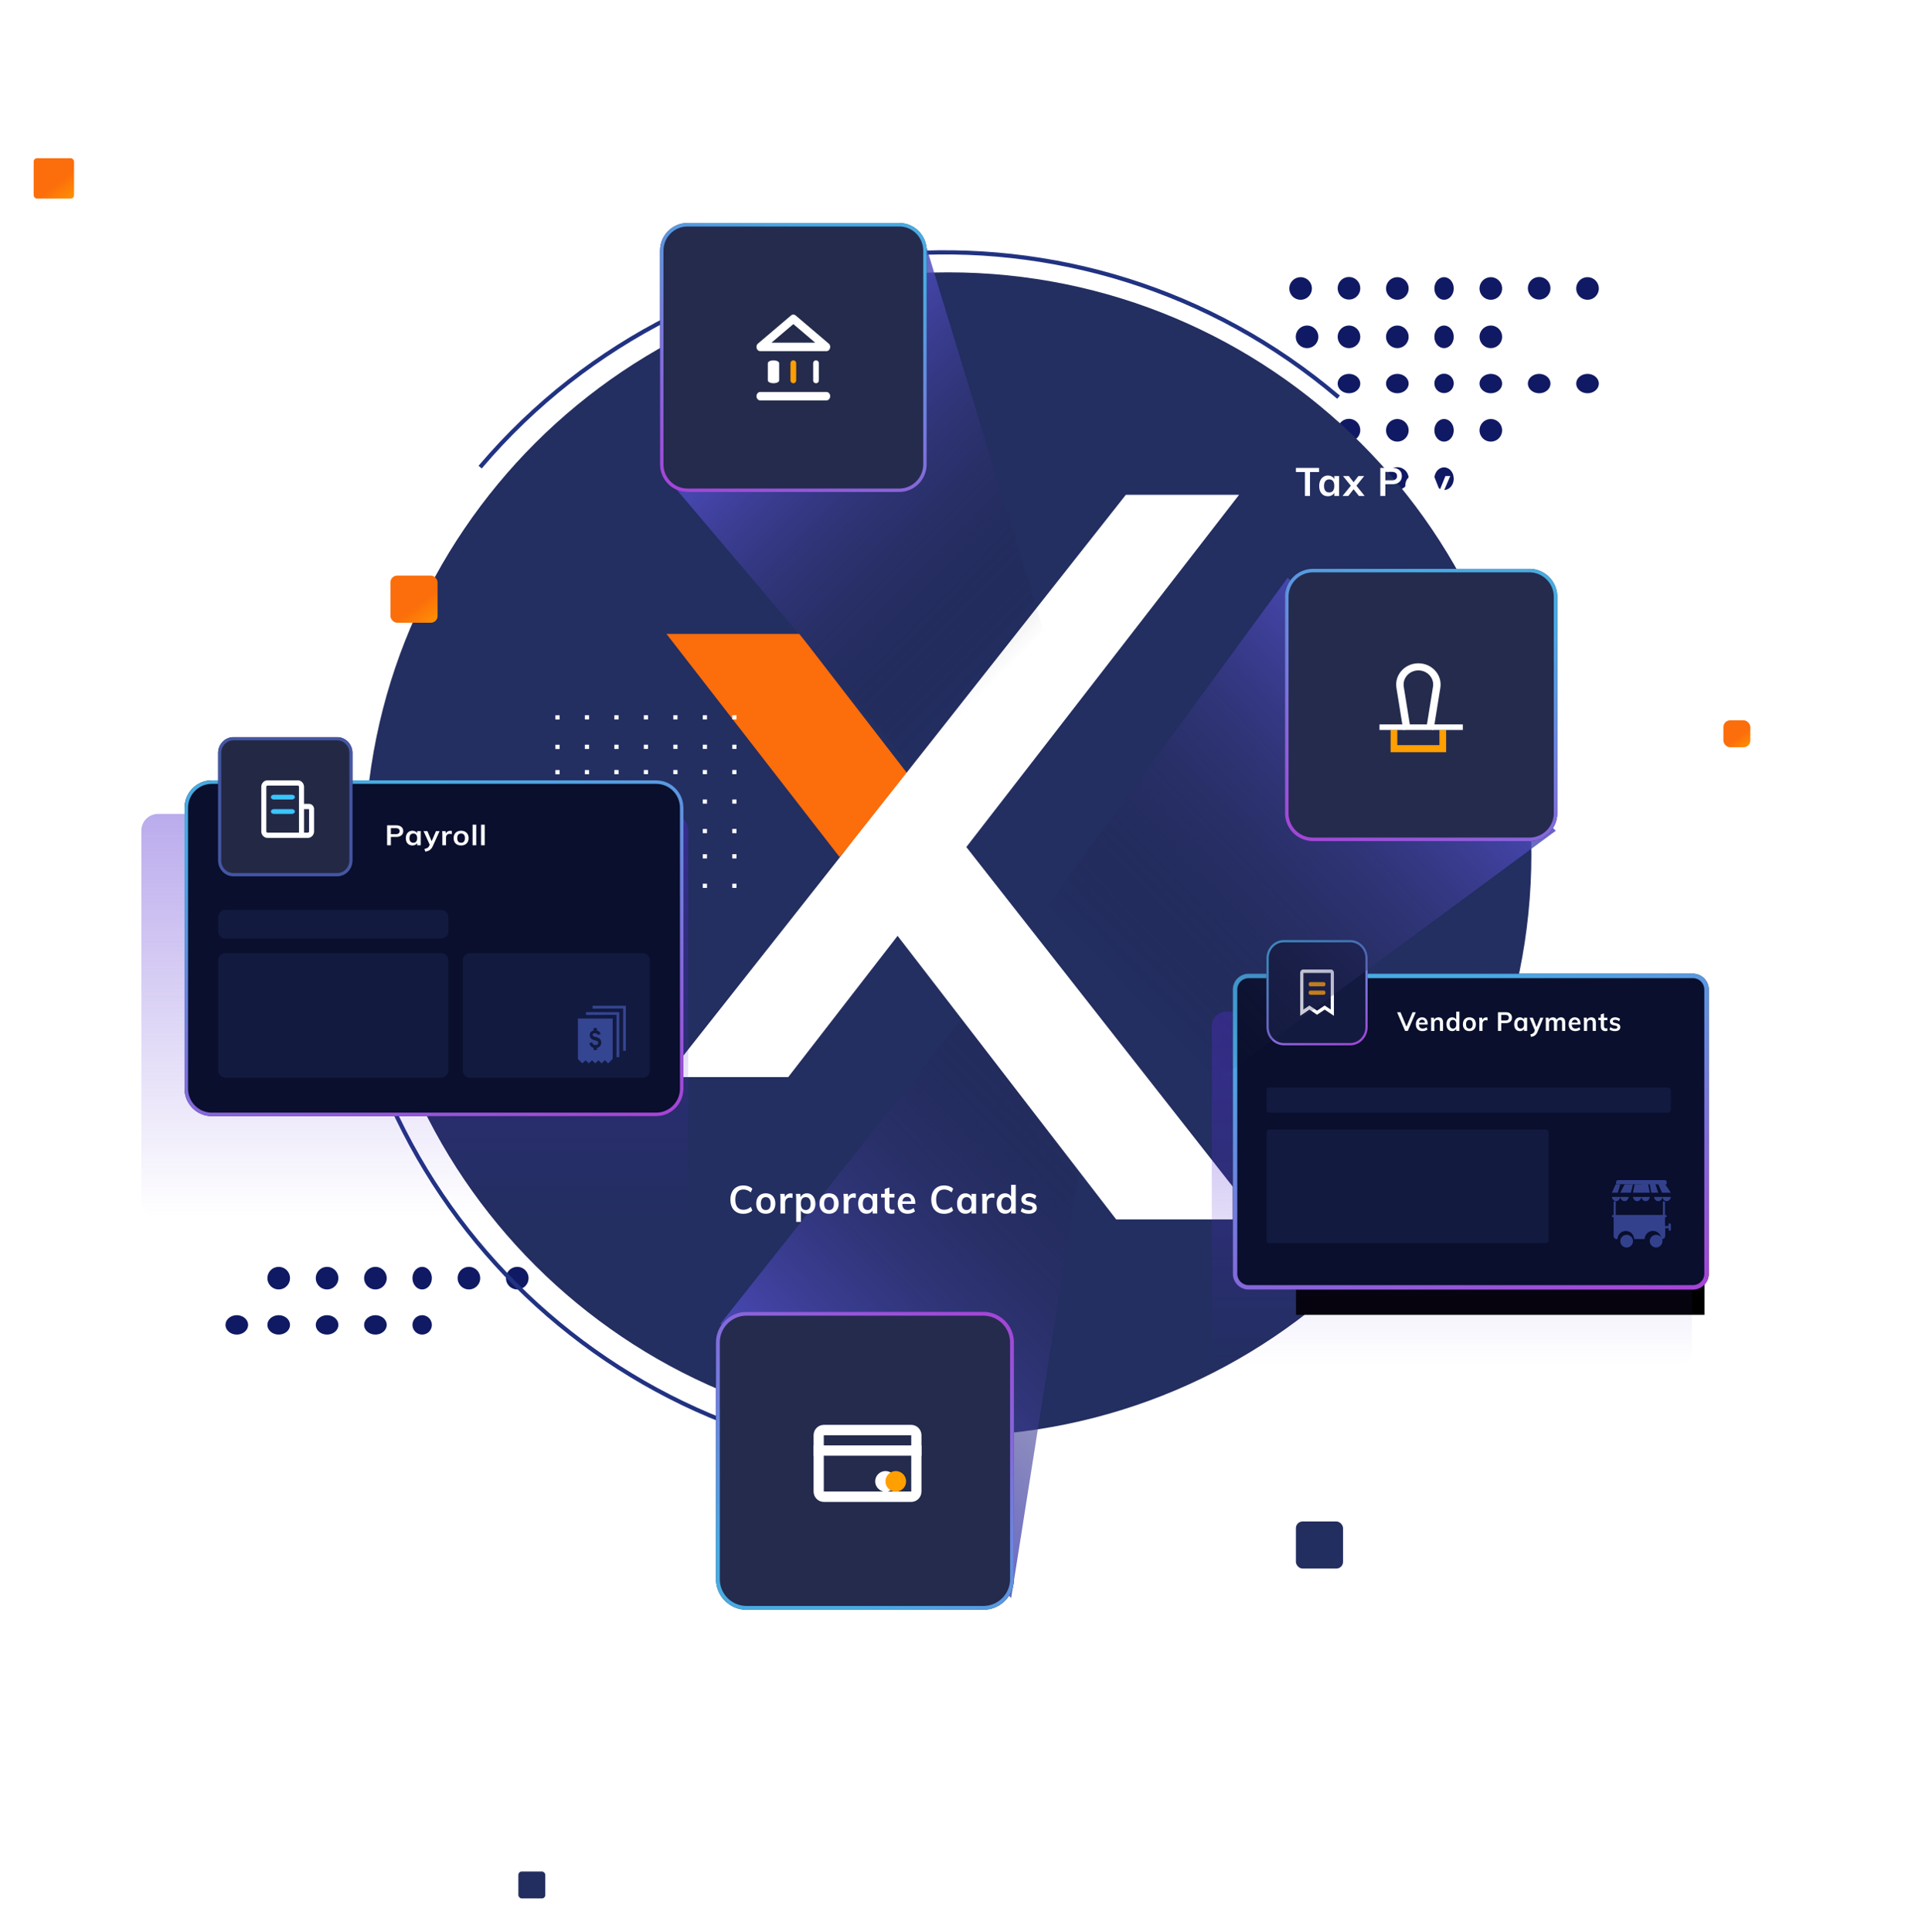 <svg width="571" height="574" fill="none" xmlns="http://www.w3.org/2000/svg"><path d="M404.114 100.068a3.351 3.351 0 1 0-6.703 0 3.351 3.351 0 0 0 6.703 0Zm-12.45 0a3.352 3.352 0 1 0-6.704 0 3.352 3.352 0 0 0 6.704 0Zm12.45-14.365a3.352 3.352 0 1 0-6.703-.001 3.352 3.352 0 0 0 6.703 0Zm-14.365 0a3.352 3.352 0 1 0-6.704 0 3.352 3.352 0 0 0 6.704 0Zm28.731 14.365a3.352 3.352 0 1 0-6.704 0 3.352 3.352 0 0 0 6.704 0Zm0-14.365a3.352 3.352 0 1 0-6.704 0 3.352 3.352 0 0 0 6.704 0Zm13.408 14.365c0-1.851-1.286-3.352-2.873-3.352-1.587 0-2.873 1.501-2.873 3.352 0 1.852 1.286 3.352 2.873 3.352 1.587 0 2.873-1.5 2.873-3.352Zm0-14.365c0-1.852-1.286-3.352-2.873-3.352-1.587 0-2.873 1.5-2.873 3.352 0 1.85 1.286 3.352 2.873 3.352 1.587 0 2.873-1.501 2.873-3.352Zm14.366 14.365a3.352 3.352 0 1 0-6.704 0 3.352 3.352 0 0 0 6.704 0Zm0-14.365a3.352 3.352 0 1 0-6.704 0 3.352 3.352 0 0 0 6.704 0Zm14.365 0a3.352 3.352 0 1 0-6.703-.001 3.352 3.352 0 0 0 6.703 0Zm14.366 0a3.352 3.352 0 1 0-6.704 0 3.352 3.352 0 0 0 6.704 0Zm-70.871 42.139a3.352 3.352 0 1 0-6.703 0 3.352 3.352 0 0 0 6.703 0Zm0 14.366a3.351 3.351 0 1 0-6.704 0 3.352 3.352 0 0 0 6.704 0Zm-12.45-14.366a3.352 3.352 0 1 0-6.705 0 3.352 3.352 0 0 0 6.705 0Zm12.45-13.887c0-1.587-1.5-2.873-3.352-2.873-1.851 0-3.352 1.286-3.352 2.873 0 1.587 1.501 2.873 3.352 2.873 1.852 0 3.352-1.286 3.352-2.873Zm14.366 13.887a3.352 3.352 0 1 0-6.705 0 3.352 3.352 0 0 0 6.705 0Zm0 14.366a3.352 3.352 0 1 0-6.703 0 3.352 3.352 0 0 0 6.703 0Zm0-28.253c0-1.587-1.501-2.873-3.352-2.873s-3.352 1.286-3.352 2.873c0 1.587 1.501 2.873 3.352 2.873s3.352-1.286 3.352-2.873Zm13.408 13.887c0-1.851-1.286-3.352-2.873-3.352-1.587 0-2.873 1.501-2.873 3.352s1.286 3.352 2.873 3.352c1.587 0 2.873-1.501 2.873-3.352Zm0 14.366c0-1.852-1.286-3.352-2.873-3.352-1.587 0-2.873 1.5-2.873 3.352 0 1.851 1.286 3.352 2.873 3.352 1.587 0 2.873-1.501 2.873-3.352Zm0-28.253a2.873 2.873 0 1 0-5.745 0 2.873 2.873 0 0 0 5.745 0Zm14.366 13.887a3.352 3.352 0 1 0-6.705 0 3.352 3.352 0 0 0 6.705 0Zm0-13.887c0-1.587-1.501-2.873-3.352-2.873s-3.352 1.286-3.352 2.873c0 1.587 1.501 2.873 3.352 2.873s3.352-1.286 3.352-2.873Zm14.365 0c0-1.587-1.5-2.873-3.352-2.873-1.851 0-3.352 1.286-3.352 2.873 0 1.587 1.501 2.873 3.352 2.873 1.852 0 3.352-1.286 3.352-2.873Zm14.366 0c0-1.587-1.501-2.873-3.352-2.873s-3.352 1.286-3.352 2.873c0 1.587 1.501 2.873 3.352 2.873s3.352-1.286 3.352-2.873ZM86.154 393.607c0-1.587-1.5-2.873-3.352-2.873-1.851 0-3.352 1.286-3.352 2.873 0 1.587 1.501 2.873 3.352 2.873s3.352-1.286 3.352-2.873Zm-12.45 0c0-1.587-1.5-2.873-3.352-2.873-1.851 0-3.352 1.286-3.352 2.873 0 1.587 1.5 2.873 3.352 2.873 1.851 0 3.352-1.286 3.352-2.873Zm12.45-13.887a3.352 3.352 0 1 0-6.704 0 3.352 3.352 0 0 0 6.704 0Zm14.366 13.887c0-1.587-1.5-2.873-3.352-2.873-1.851 0-3.352 1.286-3.352 2.873 0 1.587 1.5 2.873 3.352 2.873 1.851 0 3.352-1.286 3.352-2.873Zm0-13.887a3.352 3.352 0 1 0-6.704 0 3.352 3.352 0 0 0 6.704 0Zm14.366 13.887c0-1.587-1.501-2.873-3.352-2.873-1.852 0-3.352 1.286-3.352 2.873 0 1.587 1.5 2.873 3.352 2.873 1.851 0 3.352-1.286 3.352-2.873Zm0-13.887a3.352 3.352 0 1 0-6.705 0 3.352 3.352 0 0 0 6.705 0Zm13.408 13.887a2.873 2.873 0 1 0-5.747.001 2.873 2.873 0 0 0 5.747-.001Zm0-13.887c0-1.851-1.287-3.352-2.874-3.352-1.586 0-2.873 1.501-2.873 3.352s1.287 3.352 2.873 3.352c1.587 0 2.874-1.501 2.874-3.352Zm14.365 0a3.352 3.352 0 1 0-6.705 0 3.352 3.352 0 0 0 6.705 0Zm14.366 0a3.352 3.352 0 1 0-6.705 0 3.352 3.352 0 0 0 6.705 0Z" fill="#101963"/><path fill-rule="evenodd" clip-rule="evenodd" d="M397.26 118.471c-75.898-64.463-189.683-55.193-254.146 20.706l-.947-.804c64.907-76.421 179.476-85.755 255.897-20.848l-.804.946ZM100.92 253.79c0 99.567 80.716 180.283 180.283 180.283v1.242c-100.253 0-181.525-81.272-181.525-181.525h1.242Z" fill="#213282"/><path d="M454.949 253.79c0 95.479-77.595 172.881-173.313 172.881-95.719 0-173.314-77.402-173.314-172.881 0-95.48 77.595-172.882 173.314-172.882 95.718 0 173.313 77.402 173.313 172.882Z" fill="#232E61"/><path d="m300.418 474.749 32.252-204.444L322.675 256 214.051 393.247l86.367 81.502Z" fill="url(#a)"/><path d="M212.713 469.156a9.086 9.086 0 0 0 9.087 9.086h70.334a9.086 9.086 0 0 0 9.086-9.086v-70.334a9.087 9.087 0 0 0-9.086-9.087H221.8a9.087 9.087 0 0 0-9.087 9.087v70.334Z" fill="#242B4D"/><path fill-rule="evenodd" clip-rule="evenodd" d="M292.134 477.106H221.8a7.95 7.95 0 0 1-7.951-7.95v-70.334a7.951 7.951 0 0 1 7.951-7.951h70.334a7.95 7.95 0 0 1 7.95 7.951v70.334a7.95 7.95 0 0 1-7.95 7.95Zm-70.334 1.136a9.086 9.086 0 0 1-9.087-9.086v-70.334a9.087 9.087 0 0 1 9.087-9.087h70.334a9.087 9.087 0 0 1 9.086 9.087v70.334a9.086 9.086 0 0 1-9.086 9.086H221.8Z" fill="url(#b)"/><path d="M241.707 429.411h32.046v3.052h-32.046v-3.052Z" fill="#fff"/><path fill-rule="evenodd" clip-rule="evenodd" d="M270.722 426.4h-25.983v16.703h25.983V426.4Zm-25.983-3.093c-1.674 0-3.031 1.385-3.031 3.093v16.703c0 1.709 1.357 3.094 3.031 3.094h25.983c1.674 0 3.032-1.385 3.032-3.094V426.4c0-1.708-1.358-3.093-3.032-3.093h-25.983Z" fill="#fff"/><path d="M266.123 440.093a3.051 3.051 0 1 1-6.103.001 3.051 3.051 0 0 1 6.103-.001Z" fill="#fff"/><path d="M269.175 440.093a3.052 3.052 0 1 1-6.104 0 3.052 3.052 0 0 1 6.104 0Z" fill="#FF9F00"/><path fill-rule="evenodd" clip-rule="evenodd" d="m237.534 188.326 32.546 42.153-20.639 24.16L198 188.326h39.534Z" fill="#FC6D0B"/><path fill-rule="evenodd" clip-rule="evenodd" d="M334.473 147 198 319.992h36.169L368.109 147h-33.636Z" fill="#fff"/><path fill-rule="evenodd" clip-rule="evenodd" d="m260.469 269.998 71.141 92.281h42.265l-101.03-128.783-12.376 36.502Z" fill="#fff"/><path d="M478.87 270.508h-1.251v1.251h1.251v-1.251Zm0 8.758h-1.251v1.252h1.251v-1.252Zm0 7.508h-1.251v1.251h1.251v-1.251Zm0 8.759h-1.251v1.251h1.251v-1.251Zm0 8.759h-1.251v1.251h1.251v-1.251Zm0 7.507h-1.251v1.252h1.251v-1.252Zm0 8.759h-1.251v1.251h1.251v-1.251Zm8.759-50.05h-1.251v1.251h1.251v-1.251Zm0 8.758h-1.251v1.252h1.251v-1.252Zm0 7.508h-1.251v1.251h1.251v-1.251Zm0 8.759h-1.251v1.251h1.251v-1.251Zm0 8.759h-1.251v1.251h1.251v-1.251Zm0 7.507h-1.251v1.252h1.251v-1.252Zm0 8.759h-1.251v1.251h1.251v-1.251Zm8.759-50.05h-1.251v1.251h1.251v-1.251Zm0 8.758h-1.251v1.252h1.251v-1.252Zm0 7.508h-1.251v1.251h1.251v-1.251Zm0 8.759h-1.251v1.251h1.251v-1.251Zm0 8.759h-1.251v1.251h1.251v-1.251Zm0 7.507h-1.251v1.252h1.251v-1.252Zm0 8.759h-1.251v1.251h1.251v-1.251Zm8.759-50.05h-1.252v1.251h1.252v-1.251Zm0 8.758h-1.252v1.252h1.252v-1.252Zm0 7.508h-1.252v1.251h1.252v-1.251Zm0 8.759h-1.252v1.251h1.252v-1.251Zm0 8.759h-1.252v1.251h1.252v-1.251Zm0 7.507h-1.252v1.252h1.252v-1.252Zm0 8.759h-1.252v1.251h1.252v-1.251Zm8.758-50.05h-1.251v1.251h1.251v-1.251Zm0 8.758h-1.251v1.252h1.251v-1.252Zm0 7.508h-1.251v1.251h1.251v-1.251Zm0 8.759h-1.251v1.251h1.251v-1.251Zm0 8.759h-1.251v1.251h1.251v-1.251Zm0 7.507h-1.251v1.252h1.251v-1.252Zm0 8.759h-1.251v1.251h1.251v-1.251Zm8.759-50.05h-1.251v1.251h1.251v-1.251Zm0 8.758h-1.251v1.252h1.251v-1.252Zm0 7.508h-1.251v1.251h1.251v-1.251Zm0 8.759h-1.251v1.251h1.251v-1.251Zm0 8.759h-1.251v1.251h1.251v-1.251Zm0 7.507h-1.251v1.252h1.251v-1.252Zm0 8.759h-1.251v1.251h1.251v-1.251Zm8.759-50.05h-1.251v1.251h1.251v-1.251Zm0 8.758h-1.251v1.252h1.251v-1.252Zm0 7.508h-1.251v1.251h1.251v-1.251Zm0 8.759h-1.251v1.251h1.251v-1.251Zm0 8.759h-1.251v1.251h1.251v-1.251Zm0 7.507h-1.251v1.252h1.251v-1.252Zm0 8.759h-1.251v1.251h1.251v-1.251Zm-365.172-108.05H165v1.251h1.251v-1.251Zm0 8.758H165v1.252h1.251v-1.252Zm0 7.508H165v1.251h1.251v-1.251Zm0 8.759H165v1.251h1.251v-1.251Zm0 8.759H165v1.251h1.251v-1.251Zm0 7.507H165v1.252h1.251v-1.252Zm0 8.759H165v1.251h1.251v-1.251Zm8.759-50.05h-1.251v1.251h1.251v-1.251Zm0 8.758h-1.251v1.252h1.251v-1.252Zm0 7.508h-1.251v1.251h1.251v-1.251Zm0 8.759h-1.251v1.251h1.251v-1.251Zm0 8.759h-1.251v1.251h1.251v-1.251Zm0 7.507h-1.251v1.252h1.251v-1.252Zm0 8.759h-1.251v1.251h1.251v-1.251Zm8.759-50.05h-1.251v1.251h1.251v-1.251Zm0 8.758h-1.251v1.252h1.251v-1.252Zm0 7.508h-1.251v1.251h1.251v-1.251Zm0 8.759h-1.251v1.251h1.251v-1.251Zm0 8.759h-1.251v1.251h1.251v-1.251Zm0 7.507h-1.251v1.252h1.251v-1.252Zm0 8.759h-1.251v1.251h1.251v-1.251Zm8.759-50.05h-1.252v1.251h1.252v-1.251Zm0 8.758h-1.252v1.252h1.252v-1.252Zm0 7.508h-1.252v1.251h1.252v-1.251Zm0 8.759h-1.252v1.251h1.252v-1.251Zm0 8.759h-1.252v1.251h1.252v-1.251Zm0 7.507h-1.252v1.252h1.252v-1.252Zm0 8.759h-1.252v1.251h1.252v-1.251Zm8.758-50.05h-1.251v1.251h1.251v-1.251Zm0 8.758h-1.251v1.252h1.251v-1.252Zm0 7.508h-1.251v1.251h1.251v-1.251Zm0 8.759h-1.251v1.251h1.251v-1.251Zm0 8.759h-1.251v1.251h1.251v-1.251Zm0 7.507h-1.251v1.252h1.251v-1.252Zm0 8.759h-1.251v1.251h1.251v-1.251Zm8.759-50.05h-1.251v1.251h1.251v-1.251Zm0 8.758h-1.251v1.252h1.251v-1.252Zm0 7.508h-1.251v1.251h1.251v-1.251Zm0 8.759h-1.251v1.251h1.251v-1.251Zm0 8.759h-1.251v1.251h1.251v-1.251Zm0 7.507h-1.251v1.252h1.251v-1.252Zm0 8.759h-1.251v1.251h1.251v-1.251Zm8.759-50.05h-1.251v1.251h1.251v-1.251Zm0 8.758h-1.251v1.252h1.251v-1.252Zm0 7.508h-1.251v1.251h1.251v-1.251Zm0 8.759h-1.251v1.251h1.251v-1.251Zm0 8.759h-1.251v1.251h1.251v-1.251Zm0 7.507h-1.251v1.252h1.251v-1.252Zm0 8.759h-1.251v1.251h1.251v-1.251Z" fill="#fff"/><g filter="url(#c)"><path d="M385.027 304.292h121.372v86.337H385.027v-86.337Z" fill="#000"/></g><path opacity=".4" d="M360 304.895a4.357 4.357 0 0 1 4.356-4.357h133.933a4.356 4.356 0 0 1 4.355 4.357v96.393a4.356 4.356 0 0 1-4.355 4.357H364.356a4.357 4.357 0 0 1-4.356-4.357v-96.393Z" fill="url(#d)"/><path d="M366.257 293.985a4.705 4.705 0 0 1 4.702-4.709h131.988a4.706 4.706 0 0 1 4.703 4.709v84.427a4.706 4.706 0 0 1-4.703 4.709H370.959a4.705 4.705 0 0 1-4.702-4.709v-84.427Z" fill="#090F2C"/><path fill-rule="evenodd" clip-rule="evenodd" d="M502.947 290.604H370.959a3.379 3.379 0 0 0-3.377 3.381v84.427a3.38 3.38 0 0 0 3.377 3.382h131.988a3.38 3.38 0 0 0 3.377-3.382v-84.427a3.379 3.379 0 0 0-3.377-3.381Zm-131.988-1.328a4.705 4.705 0 0 0-4.702 4.709v84.427a4.705 4.705 0 0 0 4.702 4.709h131.988a4.706 4.706 0 0 0 4.703-4.709v-84.427a4.706 4.706 0 0 0-4.703-4.709H370.959Z" fill="url(#e)"/><g opacity=".7" fill="#4457B6"><path d="M496.009 363.437c-.19 0-.316.127-.316.316v.473h-1.044v-2.618h.19a.34.34 0 0 0 .316-.316.316.316 0 0 0-.316-.315h-.19v-4.006c-.221 0-.442-.032-.632-.126v4.1h-14.008v-4.1c-.19.063-.411.126-.632.126v4.006h-.19c-.19 0-.316.126-.316.315 0 .158.126.316.316.316h.19v5.583c0 .505.411.915.917.915h.253a2.467 2.467 0 0 1 4.932 0h3.131a2.467 2.467 0 0 1 4.933 0h.253c.506 0 .917-.41.917-.915v-2.334h1.043v.473c0 .189.127.315.316.315.19 0 .316-.126.316-.315v-1.546c-.063-.189-.189-.347-.379-.347Zm-4.218-11.598h-1.659l.45 2.502h2.052l-.056-.202-.787-2.3Zm-6.764 0h10.111v-.715c0-.298-.27-.536-.608-.536h-13.764c-.338 0-.643.238-.643.536v.685h4.904v.03Zm3.854 5.006c.625 0 1.185-.531 1.251-1.251h-2.502c.098.682.625 1.251 1.251 1.251Zm-1.251-5.006v2.502h2.502l-.507-2.502h-1.995Zm5.113.169 1.021 2.333h2.624l-1.677-2.502h-2.077l.109.169Zm-.108 4.837c.626 0 1.186-.531 1.252-1.251h-2.503c.099.682.626 1.251 1.251 1.251Z"/><path d="M495.137 356.845c.626 0 1.186-.531 1.252-1.251h-2.503c.066.682.593 1.251 1.251 1.251Zm-12.513 0c.626 0 1.153-.531 1.251-1.251h-2.502c.066.682.593 1.251 1.251 1.251Zm-1.251-1.251h-2.502c.099.72.625 1.251 1.251 1.251.626 0 1.153-.569 1.251-1.251Zm6.257-3.755h-1.969l-.534 2.502h2.503v-2.502Zm-6.305.169.048-.169h-1.385l-1.117 2.502h1.749l.705-2.333Zm3.802-.169h-2.447l-1.223 2.3-.084.202h3.121l.633-2.502Zm1.252 5.006c.625 0 1.185-.531 1.251-1.251h-2.503c.099.682.626 1.251 1.252 1.251Zm5.63 13.763a1.876 1.876 0 1 0 0-3.753 1.876 1.876 0 0 0 0 3.753Zm-8.759 0a1.877 1.877 0 1 0 0-3.754 1.877 1.877 0 0 0 0 3.754Z"/></g><path opacity=".1" d="M376.265 324.009c0-.524.406-.949.906-.949h118.31c.5 0 .906.425.906.949v5.61c0 .524-.406.949-.906.949h-118.31c-.5 0-.906-.425-.906-.949v-5.61Zm0 12.463a.9.9 0 0 1 .901-.899h82.032a.9.9 0 0 1 .902.899v31.987a.9.9 0 0 1-.902.899h-82.032a.9.9 0 0 1-.901-.899v-31.987Z" fill="#697FE9"/><path d="M376.265 284.66c0-2.979 2.318-5.394 5.177-5.394h19.676c2.859 0 5.177 2.415 5.177 5.394v20.495c0 2.978-2.318 5.393-5.177 5.393h-19.676c-2.859 0-5.177-2.415-5.177-5.393V284.66Z" fill="#131A3F"/><path fill-rule="evenodd" clip-rule="evenodd" d="M401.118 279.941h-19.676c-2.501 0-4.53 2.112-4.53 4.719v20.495c0 2.606 2.029 4.719 4.53 4.719h19.676c2.502 0 4.53-2.113 4.53-4.719V284.66c0-2.607-2.028-4.719-4.53-4.719Zm-19.676-.675c-2.859 0-5.177 2.415-5.177 5.394v20.495c0 2.978 2.318 5.393 5.177 5.393h19.676c2.859 0 5.177-2.415 5.177-5.393V284.66c0-2.979-2.318-5.394-5.177-5.394h-19.676Z" fill="url(#f)"/><path fill-rule="evenodd" clip-rule="evenodd" d="M386.276 288.987c0-.531.396-.962.885-.962h8.241c.488 0 .884.431.884.962v12.802l-2.739-1.849-2.266 1.529-2.265-1.529-2.74 1.849v-12.802Zm.948.069v10.88l1.792-1.21 2.265 1.53 2.266-1.53 1.792 1.21v-10.88h-8.115Z" fill="#fff"/><path fill-rule="evenodd" clip-rule="evenodd" d="M388.779 292.403c0-.345.219-.625.488-.625h4.03c.269 0 .487.28.487.625 0 .346-.218.626-.487.626h-4.03c-.269 0-.488-.28-.488-.626Zm0 2.504c0-.346.219-.626.488-.626h4.03c.269 0 .487.28.487.626 0 .345-.218.626-.487.626h-4.03c-.269 0-.488-.281-.488-.626Z" fill="#FF9F00"/><path d="m417.439 306.276-2.384-5.55h1.015l1.926 4.662h-.309l1.948-4.662h.978l-2.377 5.55h-.797Zm6.658-.436a1.95 1.95 0 0 1-.67.366 2.612 2.612 0 0 1-.797.125c-.411 0-.767-.081-1.068-.242a1.655 1.655 0 0 1-.685-.701c-.16-.307-.24-.671-.24-1.092 0-.405.077-.761.233-1.068a1.75 1.75 0 0 1 .647-.725c.275-.177.594-.265.955-.265.351 0 .652.081.902.242.251.156.444.382.58.678.14.296.21.647.21 1.052v.149h-2.7l.007-.523h2.137l-.256.265c.005-.379-.068-.668-.218-.865-.146-.198-.359-.296-.64-.296-.3 0-.534.111-.699.335-.166.218-.248.533-.248.943 0 .468.092.814.278 1.037.186.218.466.327.842.327a1.816 1.816 0 0 0 1.159-.413l.271.671Zm1.082.436v-2.822c0-.187-.005-.374-.015-.561a5.067 5.067 0 0 0-.046-.554h.888l.083.78-.083.023c.12-.296.298-.519.534-.67.241-.156.516-.234.827-.234.903 0 1.354.541 1.354 1.622v2.416h-.94v-2.377c0-.307-.058-.531-.173-.671-.115-.145-.293-.218-.534-.218-.291 0-.524.096-.699.288-.171.187-.256.437-.256.749v2.229h-.94Zm8.39 0h-.925v-.998l.091.141a1.197 1.197 0 0 1-.489.678 1.478 1.478 0 0 1-.835.234c-.331 0-.625-.083-.88-.25a1.689 1.689 0 0 1-.587-.725 2.619 2.619 0 0 1-.211-1.083c0-.411.068-.769.204-1.076a1.63 1.63 0 0 1 .594-.71c.255-.166.549-.249.88-.249.321 0 .599.083.835.249.24.167.403.39.489.671l-.106.117v-2.737h.94v5.738Zm-1.903-.694c.311 0 .552-.111.723-.335.17-.223.255-.543.255-.959 0-.41-.085-.727-.255-.951-.171-.223-.412-.335-.723-.335-.315 0-.561.112-.737.335-.175.219-.263.53-.263.936 0 .416.088.738.263.966.176.229.422.343.737.343Zm4.876.749c-.397 0-.74-.083-1.031-.25a1.69 1.69 0 0 1-.662-.701c-.155-.307-.233-.671-.233-1.092 0-.415.078-.777.233-1.083.156-.312.376-.551.662-.718.291-.166.634-.249 1.031-.249.386 0 .722.083 1.008.249.29.167.513.406.669.718.16.306.241.668.241 1.083 0 .421-.081.785-.241 1.092a1.682 1.682 0 0 1-.669.701c-.286.167-.622.25-1.008.25Zm0-.749c.311 0 .549-.106.714-.319.171-.218.256-.543.256-.975 0-.426-.085-.745-.256-.959-.165-.218-.403-.327-.714-.327-.316 0-.562.109-.738.327-.17.214-.255.533-.255.959 0 .432.085.757.255.975.171.213.417.319.738.319Zm2.947.694v-2.822c0-.182-.005-.366-.015-.553a5.091 5.091 0 0 0-.046-.562h.888l.105 1.014-.105-.055c.065-.348.213-.61.444-.787.23-.177.491-.265.782-.265.075 0 .145.005.211.015a.805.805 0 0 1 .173.047l-.015.889a1.227 1.227 0 0 0-.497-.101c-.226 0-.411.046-.556.14a.904.904 0 0 0-.324.382c-.07.156-.105.333-.105.53v2.128h-.94Zm5.536 0v-5.55h2.324c.582 0 1.03.145 1.346.436.321.286.482.678.482 1.177 0 .494-.163.886-.489 1.178-.321.291-.767.436-1.339.436h-1.354v2.323h-.97Zm.97-3.095h1.241c.341 0 .594-.072.76-.218.17-.146.255-.351.255-.616 0-.27-.082-.475-.248-.616-.165-.145-.421-.218-.767-.218h-1.241v1.668Zm5.532 3.15c-.331 0-.624-.081-.88-.242a1.633 1.633 0 0 1-.594-.701 2.638 2.638 0 0 1-.203-1.076c0-.416.07-.777.21-1.084.141-.312.336-.553.587-.725.256-.177.549-.265.88-.265.321 0 .599.083.835.249.24.162.403.388.489.679l-.091.054v-.881h.926v3.937h-.926v-.888l.091.031a1.197 1.197 0 0 1-.489.678 1.478 1.478 0 0 1-.835.234Zm.256-.749c.31 0 .551-.111.722-.335.17-.223.255-.54.255-.951 0-.421-.085-.74-.255-.959-.171-.223-.412-.335-.722-.335-.316 0-.562.114-.738.343-.175.229-.263.551-.263.967 0 .405.088.72.263.943.176.218.422.327.738.327Zm3.062 2.464-.211-.748c.236-.052.432-.115.587-.187.156-.068.283-.156.384-.266a1.31 1.31 0 0 0 .263-.421l.271-.639.24-.358 1.219-3.088h.933l-1.76 4.202a2.786 2.786 0 0 1-.504.819 1.902 1.902 0 0 1-.647.468 3.018 3.018 0 0 1-.775.218Zm1.316-1.512-1.752-4.195h.985l1.196 3.088-.429 1.107Zm3.076-.258v-2.822c0-.182-.005-.366-.015-.553a5.094 5.094 0 0 0-.045-.562h.888l.083.78-.083.008c.1-.281.261-.499.481-.655.221-.156.482-.234.782-.234.356 0 .635.094.835.281.206.182.339.462.399.842l-.181-.172c.101-.286.271-.514.512-.686.241-.177.521-.265.842-.265.427 0 .745.135.956.405.21.265.316.671.316 1.217v2.416h-.941v-2.385c0-.302-.05-.523-.15-.663-.095-.145-.256-.218-.481-.218a.74.74 0 0 0-.617.288c-.146.187-.218.447-.218.78v2.198h-.941v-2.385c0-.302-.052-.523-.158-.663-.1-.145-.26-.218-.481-.218a.748.748 0 0 0-.624.288c-.146.187-.218.447-.218.78v2.198h-.941Zm10.256-.436a1.95 1.95 0 0 1-.67.366 2.612 2.612 0 0 1-.797.125c-.411 0-.767-.081-1.068-.242a1.655 1.655 0 0 1-.685-.701c-.16-.307-.24-.671-.24-1.092 0-.405.077-.761.233-1.068a1.75 1.75 0 0 1 .647-.725c.275-.177.594-.265.955-.265.351 0 .652.081.903.242.25.156.443.382.579.678.14.296.21.647.21 1.052v.149h-2.7l.008-.523h2.136l-.256.265c.005-.379-.068-.668-.218-.865-.146-.198-.359-.296-.64-.296-.3 0-.534.111-.699.335-.166.218-.248.533-.248.943 0 .468.093.814.278 1.037.186.218.466.327.842.327a1.816 1.816 0 0 0 1.159-.413l.271.671Zm1.082.436v-2.822c0-.187-.005-.374-.015-.561a5.067 5.067 0 0 0-.046-.554h.888l.083.78-.083.023c.12-.296.298-.519.534-.67.241-.156.517-.234.827-.234.903 0 1.354.541 1.354 1.622v2.416h-.94v-2.377c0-.307-.058-.531-.173-.671-.115-.145-.293-.218-.534-.218-.291 0-.524.096-.699.288-.171.187-.256.437-.256.749v2.229h-.94Zm4.284-3.204v-.733h2.677v.733h-2.677Zm2.677 2.394v.771c-.1.037-.2.06-.3.071a2.002 2.002 0 0 1-.309.023c-.426 0-.757-.125-.993-.374-.23-.25-.346-.608-.346-1.076v-3.501l.94-.327v3.781c0 .177.028.317.083.421a.482.482 0 0 0 .218.211.795.795 0 0 0 .316.062c.065 0 .128-.005.188-.016.06-.01.128-.026.203-.046Zm2.264.865c-.692 0-1.239-.164-1.64-.491l.263-.686c.201.156.419.273.655.351.235.077.481.116.737.116.23 0 .406-.039.526-.116a.37.37 0 0 0 .181-.328.34.34 0 0 0-.128-.281c-.085-.072-.231-.135-.436-.187l-.632-.148c-.346-.078-.607-.208-.782-.39a1.01 1.01 0 0 1-.256-.709c0-.239.065-.45.195-.632.131-.187.314-.332.549-.436.236-.104.509-.156.82-.156.271 0 .532.044.783.133.25.083.468.205.654.366l-.271.67a2.126 2.126 0 0 0-.586-.335 1.673 1.673 0 0 0-.587-.109c-.216 0-.384.042-.504.125a.395.395 0 0 0-.181.343.36.36 0 0 0 .106.273c.075.067.203.122.383.163l.64.164c.376.083.649.218.819.405.176.182.264.424.264.726 0 .358-.141.644-.421.857-.281.208-.665.312-1.151.312Zm-258.968 54.266c-.785 0-1.466-.17-2.044-.509a3.443 3.443 0 0 1-1.333-1.467c-.303-.632-.455-1.379-.455-2.242 0-.855.152-1.594.455-2.218a3.37 3.37 0 0 1 1.333-1.456c.578-.347 1.259-.52 2.044-.52.533 0 1.033.085 1.5.254.474.162.866.401 1.177.716l-.466 1.087a3.761 3.761 0 0 0-1.067-.647 2.995 2.995 0 0 0-1.121-.208c-.763 0-1.356.258-1.778.774-.414.508-.622 1.248-.622 2.218 0 .971.208 1.718.622 2.242.422.516 1.015.774 1.778.774a3.18 3.18 0 0 0 1.121-.196 4.072 4.072 0 0 0 1.067-.659l.466 1.086a3.065 3.065 0 0 1-1.177.728 4.545 4.545 0 0 1-1.5.243Zm6.674-.012c-.585 0-1.092-.123-1.521-.37a2.493 2.493 0 0 1-.978-1.04c-.23-.454-.344-.993-.344-1.617 0-.616.114-1.152.344-1.606a2.46 2.46 0 0 1 .978-1.063c.429-.247.936-.37 1.521-.37.571 0 1.067.123 1.489.37.429.246.759.6.988 1.063.237.454.356.99.356 1.606 0 .624-.119 1.163-.356 1.617a2.473 2.473 0 0 1-.988 1.04c-.422.247-.918.37-1.489.37Zm0-1.109c.459 0 .811-.158 1.056-.474.251-.323.377-.805.377-1.444 0-.632-.126-1.106-.377-1.421-.245-.324-.597-.486-1.056-.486-.466 0-.829.162-1.088.486-.252.315-.378.789-.378 1.421 0 .639.126 1.121.378 1.444.252.316.614.474 1.088.474Zm4.352 1.028v-4.183c0-.269-.007-.543-.022-.82a7.473 7.473 0 0 0-.066-.832h1.31l.156 1.502-.156-.081c.097-.516.315-.905.656-1.167.34-.262.725-.393 1.155-.393.111 0 .215.008.311.024a1.1 1.1 0 0 1 .255.069l-.022 1.317c-.229-.1-.474-.15-.733-.15-.333 0-.607.069-.822.208a1.36 1.36 0 0 0-.478.566 1.91 1.91 0 0 0-.155.786v3.154h-1.389Zm4.684 2.496v-6.679c0-.269-.008-.543-.023-.82a7.473 7.473 0 0 0-.066-.832h1.311l.122 1.156-.078.069c.118-.431.352-.767.7-1.005.348-.247.759-.37 1.233-.37.489 0 .918.131 1.288.393.378.254.674.612.889 1.074.215.455.322.99.322 1.606 0 .609-.107 1.14-.322 1.595a2.532 2.532 0 0 1-.878 1.04c-.37.239-.803.358-1.299.358-.474 0-.885-.115-1.233-.347a1.725 1.725 0 0 1-.7-1.005l.122-.185V363h-1.388Zm2.843-3.524c.459 0 .815-.162 1.067-.485.251-.332.377-.798.377-1.399 0-.616-.126-1.093-.377-1.432-.252-.339-.608-.509-1.067-.509-.474 0-.837.166-1.088.497-.245.324-.367.797-.367 1.421 0 .609.122 1.079.367 1.41.251.331.614.497 1.088.497Zm6.933 1.109c-.585 0-1.092-.123-1.522-.37a2.49 2.49 0 0 1-.977-1.04c-.23-.454-.345-.993-.345-1.617 0-.616.115-1.152.345-1.606.229-.463.555-.817.977-1.063.43-.247.937-.37 1.522-.37.57 0 1.066.123 1.489.37.429.246.759.6.988 1.063.237.454.356.99.356 1.606 0 .624-.119 1.163-.356 1.617a2.473 2.473 0 0 1-.988 1.04c-.423.247-.919.37-1.489.37Zm0-1.109c.459 0 .811-.158 1.055-.474.252-.323.378-.805.378-1.444 0-.632-.126-1.106-.378-1.421-.244-.324-.596-.486-1.055-.486-.466 0-.829.162-1.089.486-.251.315-.377.789-.377 1.421 0 .639.126 1.121.377 1.444.252.316.615.474 1.089.474Zm4.352 1.028v-4.183c0-.269-.007-.543-.022-.82a7.47 7.47 0 0 0-.067-.832h1.311l.156 1.502-.156-.081c.096-.516.315-.905.655-1.167a1.848 1.848 0 0 1 1.156-.393c.111 0 .214.008.311.024a1.1 1.1 0 0 1 .255.069l-.022 1.317c-.23-.1-.474-.15-.733-.15-.333 0-.607.069-.822.208a1.345 1.345 0 0 0-.478.566 1.91 1.91 0 0 0-.155.786v3.154h-1.389Zm6.763.081c-.489 0-.922-.119-1.299-.358a2.425 2.425 0 0 1-.878-1.04c-.2-.455-.3-.986-.3-1.595 0-.616.104-1.151.311-1.606.207-.462.496-.82.867-1.074a2.22 2.22 0 0 1 1.299-.393c.474 0 .885.123 1.233.37.356.238.596.574.722 1.005l-.133.081v-1.306h1.366v5.835h-1.366v-1.317l.133.046a1.757 1.757 0 0 1-.722 1.005c-.348.232-.759.347-1.233.347Zm.378-1.109c.459 0 .814-.166 1.066-.497.252-.331.378-.801.378-1.41 0-.624-.126-1.097-.378-1.421-.252-.331-.607-.497-1.066-.497-.467 0-.83.17-1.089.509-.259.339-.389.816-.389 1.432 0 .601.13 1.067.389 1.399.259.323.622.485 1.089.485Zm3.956-3.721v-1.086h3.954v1.086h-3.954Zm3.954 3.548v1.143a1.832 1.832 0 0 1-.444.104 2.712 2.712 0 0 1-.455.035c-.63 0-1.119-.185-1.467-.555-.34-.369-.511-.901-.511-1.594v-5.188l1.389-.485v5.604c0 .262.041.469.122.624.082.146.189.25.322.312.141.061.296.092.467.092.096 0 .189-.008.277-.023.089-.016.189-.039.3-.069Zm6.098.554a2.884 2.884 0 0 1-.989.543 3.849 3.849 0 0 1-1.177.185c-.608 0-1.133-.119-1.578-.358a2.446 2.446 0 0 1-1.011-1.04c-.237-.455-.355-.994-.355-1.618 0-.601.115-1.128.344-1.583.23-.462.548-.82.956-1.074.407-.262.877-.393 1.41-.393.519 0 .963.119 1.333.358.371.231.656.566.856 1.005.207.439.311.959.311 1.56v.22h-3.988l.011-.774h3.155l-.378.392c.007-.562-.1-.989-.322-1.282-.215-.293-.53-.439-.944-.439-.445 0-.789.165-1.033.497-.245.323-.367.789-.367 1.398 0 .693.137 1.205.411 1.537.274.323.689.485 1.244.485.304 0 .6-.05.889-.15a2.91 2.91 0 0 0 .822-.463l.4.994Zm8.678.74c-.785 0-1.466-.17-2.044-.509a3.443 3.443 0 0 1-1.333-1.467c-.303-.632-.455-1.379-.455-2.242 0-.855.152-1.594.455-2.218a3.37 3.37 0 0 1 1.333-1.456c.578-.347 1.259-.52 2.044-.52.533 0 1.033.085 1.5.254.474.162.866.401 1.177.716l-.466 1.087a3.761 3.761 0 0 0-1.067-.647 2.996 2.996 0 0 0-1.122-.208c-.763 0-1.355.258-1.777.774-.415.508-.622 1.248-.622 2.218 0 .971.207 1.718.622 2.242.422.516 1.014.774 1.777.774.4 0 .774-.066 1.122-.196a4.072 4.072 0 0 0 1.067-.659l.466 1.086a3.065 3.065 0 0 1-1.177.728 4.545 4.545 0 0 1-1.5.243Zm6.307-.012c-.488 0-.921-.119-1.299-.358a2.432 2.432 0 0 1-.878-1.04c-.2-.455-.3-.986-.3-1.595 0-.616.104-1.151.311-1.606.208-.462.497-.82.867-1.074a2.225 2.225 0 0 1 1.299-.393c.474 0 .885.123 1.233.37.356.238.597.574.723 1.005l-.134.081v-1.306h1.367v5.835h-1.367v-1.317l.134.046a1.759 1.759 0 0 1-.723 1.005c-.348.232-.759.347-1.233.347Zm.378-1.109c.459 0 .815-.166 1.067-.497.251-.331.377-.801.377-1.41 0-.624-.126-1.097-.377-1.421-.252-.331-.608-.497-1.067-.497-.466 0-.829.17-1.088.509-.26.339-.389.816-.389 1.432 0 .601.129 1.067.389 1.399.259.323.622.485 1.088.485Zm4.645 1.028v-4.183c0-.269-.007-.543-.022-.82a7.718 7.718 0 0 0-.067-.832h1.311l.155 1.502-.155-.081c.096-.516.315-.905.655-1.167a1.847 1.847 0 0 1 1.155-.393c.111 0 .215.008.311.024.097.015.182.038.256.069l-.022 1.317c-.23-.1-.474-.15-.733-.15-.334 0-.608.069-.822.208a1.345 1.345 0 0 0-.478.566 1.895 1.895 0 0 0-.156.786v3.154h-1.388Zm9.951 0h-1.366v-1.479l.133.208a1.762 1.762 0 0 1-.722 1.005c-.348.232-.759.347-1.233.347-.489 0-.922-.123-1.3-.37-.37-.254-.659-.612-.866-1.074-.208-.462-.311-.998-.311-1.606 0-.609.1-1.14.3-1.595.207-.454.5-.805.877-1.051.378-.247.811-.37 1.3-.37.474 0 .885.123 1.233.37.355.246.596.577.722.993l-.156.174V352h1.389v8.504Zm-2.81-1.028c.459 0 .814-.166 1.066-.497.252-.331.378-.805.378-1.421 0-.609-.126-1.079-.378-1.41-.252-.331-.607-.497-1.066-.497-.467 0-.83.166-1.089.497-.259.324-.389.786-.389 1.387 0 .616.13 1.094.389 1.432.259.339.622.509 1.089.509Zm6.71 1.109c-1.022 0-1.829-.243-2.421-.728l.389-1.017c.296.231.618.405.966.52a3.42 3.42 0 0 0 1.089.174c.34 0 .599-.058.777-.174a.546.546 0 0 0 .267-.485.502.502 0 0 0-.189-.416c-.126-.108-.341-.2-.644-.277l-.933-.22c-.511-.115-.896-.308-1.156-.578-.251-.277-.377-.627-.377-1.051 0-.354.096-.666.289-.936.192-.277.462-.493.81-.647.348-.154.752-.231 1.211-.231.4 0 .785.065 1.155.196.371.124.693.305.967.543l-.4.994a3.107 3.107 0 0 0-.867-.497 2.452 2.452 0 0 0-.866-.162c-.318 0-.566.062-.744.185a.587.587 0 0 0-.267.509c0 .169.052.304.156.404.111.1.3.181.566.243l.944.242c.556.124.959.324 1.211.601.259.27.389.628.389 1.075 0 .531-.207.955-.622 1.271-.415.308-.981.462-1.7.462Zm82.007-213.244v-7.099H385V139h6.875v1.242h-2.685v7.099h-1.505Zm6.818.082c-.51 0-.961-.121-1.355-.363a2.484 2.484 0 0 1-.914-1.055c-.208-.46-.312-.999-.312-1.616 0-.625.108-1.168.324-1.629.216-.468.517-.831.902-1.089a2.362 2.362 0 0 1 1.355-.398c.493 0 .922.125 1.284.374.371.243.621.582.752 1.02l-.138.082v-1.324h1.423v5.916h-1.423v-1.336l.138.047a1.785 1.785 0 0 1-.752 1.019c-.362.235-.791.352-1.284.352Zm.393-1.125c.478 0 .849-.168 1.111-.504.262-.335.394-.812.394-1.429 0-.632-.132-1.113-.394-1.441-.262-.335-.633-.503-1.111-.503-.486 0-.864.171-1.134.515-.27.344-.405.828-.405 1.453 0 .609.135 1.081.405 1.417.27.328.648.492 1.134.492Zm8.821 1.043-1.586-2.003-.822-1.043-2.314-2.87h1.713l1.423 1.839.845 1.031 2.442 3.046h-1.701Zm-3.148 0h-1.725l2.465-3.046.822-1.031 1.424-1.839h1.724l-2.303 2.87-.845 1.043-1.562 2.003Zm9.504 0V139h3.577c.895 0 1.585.219 2.071.656.494.43.741 1.019.741 1.769 0 .742-.251 1.331-.752 1.769-.494.437-1.181.656-2.06.656h-2.084v3.491h-1.493Zm1.493-4.651h1.91c.525 0 .914-.109 1.169-.328.262-.219.393-.527.393-.925 0-.406-.127-.715-.382-.926-.254-.218-.648-.328-1.18-.328h-1.91v2.507Zm8.512 4.733c-.509 0-.96-.121-1.354-.363a2.484 2.484 0 0 1-.914-1.055c-.209-.46-.313-.999-.313-1.616 0-.625.108-1.168.324-1.629.216-.468.517-.831.903-1.089a2.361 2.361 0 0 1 1.354-.398c.494 0 .922.125 1.285.374.37.243.621.582.752 1.02l-.139.082v-1.324h1.424v5.916h-1.424v-1.336l.139.047a1.79 1.79 0 0 1-.752 1.019c-.363.235-.791.352-1.285.352Zm.394-1.125c.478 0 .848-.168 1.111-.504.262-.335.393-.812.393-1.429 0-.632-.131-1.113-.393-1.441-.263-.335-.633-.503-1.111-.503-.486 0-.864.171-1.135.515-.27.344-.405.828-.405 1.453 0 .609.135 1.081.405 1.417.271.328.649.492 1.135.492Zm4.712 3.702-.324-1.125c.362-.078.663-.171.902-.281.24-.101.436-.234.591-.398.162-.164.297-.375.405-.633l.416-.96.371-.539 1.875-4.639h1.435l-2.708 6.314c-.224.516-.483.926-.776 1.23a2.897 2.897 0 0 1-.995.703c-.363.156-.76.266-1.192.328Zm2.025-2.273-2.697-6.302h1.517l1.84 4.639-.66 1.663Zm4.733-.386V143.1c0-.273-.007-.55-.023-.832a7.647 7.647 0 0 0-.069-.843h1.365l.128 1.171-.128.012c.155-.422.402-.75.741-.984.34-.234.741-.351 1.204-.351.548 0 .976.14 1.284.421.317.274.521.695.614 1.266l-.278-.258c.154-.43.417-.773.787-1.031.37-.266.802-.398 1.296-.398.656 0 1.146.203 1.47.609.324.398.486 1.007.486 1.827v3.632h-1.447v-3.585c0-.453-.077-.785-.231-.996-.147-.218-.394-.328-.741-.328-.401 0-.717.145-.949.434-.223.281-.335.671-.335 1.171v3.304h-1.447v-3.585c0-.453-.081-.785-.243-.996-.154-.218-.401-.328-.741-.328-.409 0-.729.145-.96.434-.224.281-.336.671-.336 1.171v3.304h-1.447Zm15.78-.656a3.02 3.02 0 0 1-1.03.55c-.402.125-.81.188-1.227.188-.633 0-1.181-.121-1.644-.363a2.51 2.51 0 0 1-1.053-1.055c-.247-.46-.37-1.007-.37-1.64 0-.609.12-1.144.359-1.605.239-.468.571-.831.995-1.089.424-.266.914-.398 1.47-.398.54 0 1.003.121 1.389.363.385.234.683.574.891 1.019.216.445.324.972.324 1.581v.223h-4.155l.012-.785h3.286l-.393.398c.008-.57-.104-1.003-.336-1.3-.223-.297-.551-.445-.983-.445-.463 0-.822.168-1.077.504-.254.328-.382.8-.382 1.417 0 .703.143 1.222.429 1.558.285.328.717.492 1.296.492.316 0 .625-.051.926-.152.308-.109.594-.266.856-.469l.417 1.008Zm1.665.656V143.1c0-.281-.008-.562-.024-.843a7.143 7.143 0 0 0-.069-.832h1.366l.127 1.171-.127.036c.185-.446.459-.781.821-1.008a2.335 2.335 0 0 1 1.273-.351c1.389 0 2.084.812 2.084 2.436v3.632h-1.447v-3.573c0-.461-.089-.797-.266-1.008-.178-.218-.452-.328-.822-.328-.447 0-.806.145-1.076.434-.263.281-.394.656-.394 1.124v3.351h-1.446Zm6.591-4.815v-1.101h4.121v1.101h-4.121Zm4.121 3.596v1.16c-.155.055-.309.09-.463.106a3.072 3.072 0 0 1-.475.035c-.656 0-1.165-.188-1.528-.563-.354-.374-.532-.913-.532-1.616v-5.26l1.447-.492v5.682c0 .265.042.476.127.632a.725.725 0 0 0 .336.316c.146.063.308.094.486.094.1 0 .197-.008.289-.023.093-.016.197-.039.313-.071Zm3.482 1.301c-1.065 0-1.906-.246-2.523-.738l.405-1.031c.309.234.644.41 1.007.527.363.117.741.176 1.134.176.355 0 .625-.059.81-.176a.55.55 0 0 0 .278-.492c0-.18-.065-.32-.197-.422-.131-.109-.354-.203-.671-.281l-.972-.222c-.532-.118-.934-.313-1.204-.586-.262-.281-.393-.637-.393-1.066 0-.359.1-.676.301-.949.2-.281.482-.5.845-.656.362-.156.783-.234 1.261-.234.417 0 .818.066 1.204.199a2.94 2.94 0 0 1 1.007.55l-.417 1.008a3.234 3.234 0 0 0-.903-.504 2.636 2.636 0 0 0-.902-.164c-.332 0-.591.063-.776.188a.588.588 0 0 0-.278.515c0 .172.054.308.162.41.116.101.313.184.591.246l.983.246c.579.125 1 .328 1.262.609.27.273.405.637.405 1.09 0 .538-.216.968-.648 1.288-.432.313-1.022.469-1.771.469Z" fill="#fff"/><path d="m199.665 143.867 107.732 127.18 20.652-24.553-53.543-175.382-74.841 72.755Z" fill="url(#g)"/><path d="M275.291 74.46c0-4.53-3.64-8.203-8.13-8.203h-62.936c-4.49 0-8.13 3.672-8.13 8.203v63.497c0 4.53 3.64 8.203 8.13 8.203h62.936c4.49 0 8.13-3.673 8.13-8.203V74.46Z" fill="#242B4D"/><path fill-rule="evenodd" clip-rule="evenodd" d="M204.225 67.282h62.936c3.929 0 7.114 3.214 7.114 7.178v63.497c0 3.964-3.185 7.178-7.114 7.178h-62.936c-3.929 0-7.114-3.214-7.114-7.178V74.46c0-3.964 3.185-7.178 7.114-7.178Zm62.936-1.025c4.49 0 8.13 3.672 8.13 8.203v63.497c0 4.53-3.64 8.203-8.13 8.203h-62.936c-4.49 0-8.13-3.673-8.13-8.203V74.46c0-4.53 3.64-8.203 8.13-8.203h62.936Z" fill="url(#h)"/><path d="M228.106 107.907c0-.226.177-.442.493-.601.316-.16.745-.249 1.192-.249.447 0 .875.089 1.191.249.316.159.494.375.494.601v5.1c0 .226-.178.442-.494.601-.316.16-.744.249-1.191.249-.447 0-.876-.089-1.192-.249-.316-.159-.493-.375-.493-.601v-5.1Z" fill="#fff"/><path d="M234.845 107.907c0-.226.089-.442.247-.601a.836.836 0 0 1 1.192 0 .851.851 0 0 1 .246.601v5.1a.851.851 0 0 1-.246.601.838.838 0 0 1-1.192 0 .852.852 0 0 1-.247-.601v-5.1Z" fill="#FF9F00"/><path d="M241.584 107.907c0-.226.089-.442.247-.601a.835.835 0 0 1 1.191 0 .852.852 0 0 1 .247.601v5.1a.852.852 0 0 1-.247.601.836.836 0 0 1-1.191 0 .852.852 0 0 1-.247-.601v-5.1Zm-15.721 11.051a1.02 1.02 0 0 1-.43-.095 1.129 1.129 0 0 1-.364-.272 1.269 1.269 0 0 1-.244-.407 1.389 1.389 0 0 1 0-.959c.057-.152.139-.29.244-.406.104-.117.228-.209.364-.272.136-.063.282-.096.43-.096h19.655c.147 0 .293.033.43.096.136.063.26.155.364.272.104.116.187.254.243.406a1.368 1.368 0 0 1-.243 1.366 1.129 1.129 0 0 1-.364.272 1.027 1.027 0 0 1-.43.095h-19.655Zm0-14.64c-1.076 0-1.536-1.523-.681-2.25l9.828-8.355c.195-.166.434-.256.68-.256.246 0 .485.09.681.256l9.827 8.355c.856.727.394 2.25-.68 2.25h-19.655Zm16.327-2.507-6.5-5.526-6.501 5.526h13.001Z" fill="#fff"/><path d="M382.551 171.629 271.528 323.186l20.726 49.073 169.958-125.456-79.661-75.174Z" fill="url(#i)"/><path d="M462.648 177.303a8.303 8.303 0 0 0-8.303-8.303h-64.271a8.303 8.303 0 0 0-8.303 8.303v64.271a8.303 8.303 0 0 0 8.303 8.303h64.271a8.303 8.303 0 0 0 8.303-8.303v-64.271Z" fill="#242B4D"/><path fill-rule="evenodd" clip-rule="evenodd" d="M390.074 170.038h64.271a7.265 7.265 0 0 1 7.265 7.265v64.271a7.265 7.265 0 0 1-7.265 7.265h-64.271a7.265 7.265 0 0 1-7.265-7.265v-64.271a7.265 7.265 0 0 1 7.265-7.265ZM454.345 169a8.303 8.303 0 0 1 8.303 8.303v64.271a8.303 8.303 0 0 1-8.303 8.303h-64.271a8.303 8.303 0 0 1-8.303-8.303v-64.271a8.303 8.303 0 0 1 8.303-8.303h64.271Z" fill="url(#j)"/><path fill-rule="evenodd" clip-rule="evenodd" d="M421.383 199.166c-2.693 0-4.757 2.3-4.344 4.851l2.012 12.528-2.179.32-2.012-12.526c-.618-3.827 2.476-7.281 6.523-7.281s7.142 3.454 6.524 7.28c0 .001 0 0 0 0l-2.012 12.527-2.179-.32 2.012-12.527c.412-2.551-1.651-4.852-4.345-4.852Z" fill="#fff"/><path fill-rule="evenodd" clip-rule="evenodd" d="M413.128 216.865h1.998v4.503h12.51v-4.503h1.998v6.602h-16.506v-6.602Z" fill="#FF9F00"/><path fill-rule="evenodd" clip-rule="evenodd" d="M434.587 216.865h-24.759v-1.65h24.759v1.65Z" fill="#fff"/><path d="M200.412 50.903c-.904 0-1.688-.18-2.353-.538a3.773 3.773 0 0 1-1.535-1.553c-.349-.669-.524-1.46-.524-2.373 0-.905.175-1.687.524-2.348a3.698 3.698 0 0 1 1.535-1.54c.665-.368 1.449-.551 2.353-.551.614 0 1.189.09 1.726.269.546.171.998.424 1.356.758l-.537 1.15a4.458 4.458 0 0 0-1.228-.685 3.727 3.727 0 0 0-1.292-.22c-.878 0-1.56.273-2.046.82-.477.537-.716 1.32-.716 2.347 0 1.028.239 1.818.716 2.373.486.546 1.168.82 2.046.82.461 0 .891-.07 1.292-.209a4.75 4.75 0 0 0 1.228-.697l.537 1.15c-.358.334-.81.59-1.356.77a5.65 5.65 0 0 1-1.726.257Zm7.082-.013c-.793 0-1.389-.207-1.79-.623-.392-.424-.588-1.06-.588-1.908v-3.73h1.598v3.742c0 .449.098.78.294.991.196.212.491.318.883.318.469 0 .844-.147 1.125-.44.281-.294.422-.685.422-1.174v-3.437h1.611v6.176h-1.56v-1.272l.166-.012c-.187.448-.468.79-.844 1.027-.375.229-.814.343-1.317.343Zm5.649-.085v-4.427c0-.285-.008-.575-.025-.868a7.6 7.6 0 0 0-.077-.88h1.509l.179 1.59-.179-.086c.111-.547.362-.958.754-1.236a2.25 2.25 0 0 1 1.33-.415c.128 0 .247.008.358.024.111.016.209.04.294.073l-.025 1.395a2.246 2.246 0 0 0-.844-.16c-.384 0-.699.074-.946.22a1.46 1.46 0 0 0-.55.6c-.12.245-.179.522-.179.832v3.338h-1.599Zm5.392 0v-4.427c0-.285-.009-.575-.026-.868a7.386 7.386 0 0 0-.077-.88h1.509l.179 1.59-.179-.086c.111-.547.363-.958.755-1.236a2.247 2.247 0 0 1 1.33-.415c.128 0 .247.008.358.024.111.016.209.04.294.073l-.026 1.395a2.243 2.243 0 0 0-.844-.16c-.383 0-.699.074-.946.22a1.466 1.466 0 0 0-.55.6 1.876 1.876 0 0 0-.179.832v3.338h-1.598Zm10.816-.685a3.409 3.409 0 0 1-1.138.575c-.443.13-.895.196-1.356.196-.699 0-1.304-.127-1.815-.38a2.701 2.701 0 0 1-1.164-1.1c-.273-.481-.409-1.052-.409-1.712 0-.636.132-1.194.396-1.675a2.83 2.83 0 0 1 1.1-1.138c.469-.277 1.01-.416 1.624-.416.597 0 1.108.127 1.534.38.427.244.755.599.985 1.063.239.465.358 1.016.358 1.651v.233h-4.591l.013-.82h3.632l-.435.416c.009-.595-.115-1.047-.371-1.357-.247-.31-.609-.465-1.087-.465-.511 0-.908.175-1.189.526-.281.342-.422.835-.422 1.48 0 .733.158 1.276.473 1.626.316.343.793.514 1.432.514.35 0 .691-.053 1.023-.16.341-.113.657-.276.947-.488l.46 1.051Zm1.84.685v-4.427c0-.293-.009-.587-.026-.88a7.126 7.126 0 0 0-.077-.869h1.509l.141 1.223-.141.037c.205-.465.508-.815.908-1.052a2.69 2.69 0 0 1 1.407-.367c1.535 0 2.302.848 2.302 2.544v3.791h-1.599v-3.73c0-.48-.098-.831-.294-1.052-.196-.228-.498-.342-.908-.342-.494 0-.891.15-1.189.453-.29.293-.435.684-.435 1.174v3.497h-1.598Zm7.283-5.026v-1.15h4.553v1.15h-4.553Zm4.553 3.754v1.211a2.304 2.304 0 0 1-.512.11 3.504 3.504 0 0 1-.524.037c-.725 0-1.287-.196-1.688-.587-.392-.392-.588-.954-.588-1.688v-5.49l1.598-.514v5.93c0 .278.047.498.141.661a.789.789 0 0 0 .371.33c.162.066.341.098.537.098.111 0 .217-.008.32-.024.102-.017.217-.041.345-.074Zm6.168 1.272h-1.663l4.118-8.707h1.343l4.118 8.707h-1.637l-3.351-7.484h.448l-3.376 7.484Zm.153-2.042.627-1.223h4.642l.601 1.223h-5.87Zm11.932 2.127c-.674 0-1.258-.126-1.752-.378a2.757 2.757 0 0 1-1.126-1.101c-.255-.481-.383-1.044-.383-1.688 0-.652.136-1.223.409-1.712a2.834 2.834 0 0 1 1.164-1.137c.503-.27 1.091-.404 1.765-.404.451 0 .89.07 1.317.208.434.139.788.33 1.061.575l-.46 1.076a3.022 3.022 0 0 0-.87-.477 2.626 2.626 0 0 0-.921-.17c-.562 0-1.01.17-1.342.513-.324.342-.486.843-.486 1.504 0 .652.162 1.15.486 1.492.324.342.775.514 1.355.514.299 0 .601-.053.908-.16a3.11 3.11 0 0 0 .87-.5l.46 1.075c-.281.245-.644.437-1.087.575-.435.13-.891.196-1.368.196Zm6.827 0c-.673 0-1.257-.126-1.752-.378a2.749 2.749 0 0 1-1.125-1.101c-.256-.481-.384-1.044-.384-1.688 0-.652.137-1.223.41-1.712.272-.489.66-.868 1.163-1.137.503-.27 1.092-.404 1.765-.404.452 0 .891.07 1.317.208.435.139.789.33 1.062.575l-.461 1.076a3.004 3.004 0 0 0-.869-.477 2.626 2.626 0 0 0-.921-.17c-.563 0-1.01.17-1.343.513-.324.342-.486.843-.486 1.504 0 .652.162 1.15.486 1.492.324.342.776.514 1.356.514.298 0 .601-.053.908-.16.307-.114.597-.28.869-.5l.461 1.075c-.282.245-.644.437-1.087.575-.435.13-.891.196-1.369.196Zm6.841 0c-.674 0-1.258-.13-1.752-.39a2.749 2.749 0 0 1-1.125-1.101c-.265-.481-.397-1.052-.397-1.712 0-.652.132-1.22.397-1.7a2.71 2.71 0 0 1 1.125-1.125c.494-.261 1.078-.392 1.752-.392.656 0 1.227.13 1.713.392.495.26.874.636 1.139 1.125.272.48.409 1.047.409 1.7 0 .66-.137 1.23-.409 1.712-.265.473-.644.84-1.139 1.1-.486.261-1.057.392-1.713.392Zm0-1.173c.528 0 .933-.167 1.215-.502.29-.342.434-.852.434-1.528 0-.669-.144-1.17-.434-1.505-.282-.342-.687-.513-1.215-.513-.537 0-.955.171-1.253.514-.29.334-.435.835-.435 1.504 0 .676.145 1.186.435 1.528.289.335.707.502 1.253.502Zm7.35 1.173c-.793 0-1.389-.207-1.79-.623-.392-.424-.588-1.06-.588-1.908v-3.73h1.598v3.742c0 .449.098.78.294.991.196.212.491.318.883.318.469 0 .844-.147 1.125-.44.281-.294.422-.685.422-1.174v-3.437h1.611v6.176h-1.56v-1.272l.167-.012c-.188.448-.469.79-.844 1.027-.376.229-.815.343-1.318.343Zm5.649-.085v-4.427c0-.293-.008-.587-.025-.88a7.548 7.548 0 0 0-.077-.869h1.509l.141 1.223-.141.037c.204-.465.507-.815.908-1.052a2.687 2.687 0 0 1 1.406-.367c1.535 0 2.302.848 2.302 2.544v3.791h-1.598v-3.73c0-.48-.098-.831-.294-1.052-.196-.228-.499-.342-.908-.342-.495 0-.891.15-1.19.453-.289.293-.434.684-.434 1.174v3.497h-1.599Zm7.284-5.026v-1.15h4.552v1.15h-4.552Zm4.552 3.754v1.211a2.28 2.28 0 0 1-.511.11 3.517 3.517 0 0 1-.525.037c-.724 0-1.287-.196-1.688-.587-.392-.392-.588-.954-.588-1.688v-5.49l1.599-.514v5.93c0 .278.047.498.14.661a.794.794 0 0 0 .371.33c.162.066.341.098.537.098.111 0 .218-.008.32-.024.102-.017.217-.041.345-.074Zm3.848 1.357c-1.176 0-2.105-.256-2.787-.77l.447-1.076a3.8 3.8 0 0 0 1.113.55c.4.123.818.184 1.253.184.392 0 .69-.061.895-.184.205-.122.307-.293.307-.513a.517.517 0 0 0-.217-.44c-.145-.115-.393-.212-.742-.294l-1.074-.232c-.589-.123-1.032-.326-1.33-.612-.29-.293-.435-.664-.435-1.113 0-.375.111-.705.332-.99.222-.294.533-.522.934-.685.401-.163.865-.245 1.394-.245.46 0 .904.07 1.33.208.426.13.797.322 1.112.575l-.46 1.052a3.655 3.655 0 0 0-.998-.526 3.05 3.05 0 0 0-.997-.171c-.367 0-.652.065-.857.195a.609.609 0 0 0-.307.539c0 .179.06.322.179.428.128.105.346.191.653.256l1.087.257c.639.13 1.104.343 1.393.636.299.285.448.665.448 1.137 0 .563-.239 1.011-.716 1.346-.478.326-1.13.489-1.957.489Z" fill="#fff"/><path opacity=".4" d="M42 246.764a4.962 4.962 0 0 1 4.96-4.962h152.548a4.962 4.962 0 0 1 4.961 4.962v109.79a4.962 4.962 0 0 1-4.961 4.962H46.961A4.962 4.962 0 0 1 42 356.554v-109.79Z" fill="url(#k)"/><path d="M54.826 239.978c0-4.502 3.622-8.152 8.09-8.152h132.036c4.469 0 8.091 3.65 8.091 8.152v83.457c0 4.503-3.622 8.153-8.091 8.153H62.917c-4.469 0-8.091-3.65-8.091-8.153v-83.457Z" fill="#090F2C"/><path fill-rule="evenodd" clip-rule="evenodd" d="M194.952 232.869H62.917c-3.897 0-7.056 3.183-7.056 7.109v83.457c0 3.926 3.16 7.109 7.056 7.109h132.035c3.897 0 7.056-3.183 7.056-7.109v-83.457c0-3.926-3.159-7.109-7.056-7.109Zm-132.035-1.043c-4.469 0-8.091 3.65-8.091 8.152v83.457c0 4.503 3.622 8.153 8.09 8.153h132.036c4.469 0 8.091-3.65 8.091-8.153v-83.457c0-4.502-3.622-8.152-8.091-8.152H62.917Z" fill="url(#l)"/><path opacity=".1" d="M64.802 285.296c0-1.195.98-2.163 2.188-2.163h64.032c1.208 0 2.188.968 2.188 2.163v32.728c0 1.195-.98 2.163-2.188 2.163H66.99c-1.209 0-2.188-.968-2.188-2.163v-32.728Zm72.682 0c0-1.195.985-2.163 2.2-2.163h51.182c1.215 0 2.2.968 2.2 2.163v32.728c0 1.195-.985 2.163-2.2 2.163h-51.182c-1.215 0-2.2-.968-2.2-2.163v-32.728Z" fill="#697FE9"/><path fill-rule="evenodd" clip-rule="evenodd" d="M174.084 300.699h9.897v13.376h-.824v-12.582l-9.073.039v-.833Zm11.857-1.889v13.377h-.825v-12.582l-9.073.039v-.834h9.898Zm-8.252 10.772c-.13-.309-.528-.399-.837-.487-.349-.1-.712-.188-1.013-.388-.894-.595-.832-2.034.205-2.47.105-.045.217-.074.331-.098l-.095-.704h1.12l-.096.716c.187.042.367.106.526.203.336.205.519.533.599.884l-.894.171a.686.686 0 0 0-.218-.319.78.78 0 0 0-.452-.145c-.291-.009-.671.064-.783.347a.428.428 0 0 0 .104.459c.112.108.382.22.811.338.429.117.746.238.952.364.205.125.366.296.483.514.344.645.203 1.605-.43 2.064a1.712 1.712 0 0 1-.684.282l.082.618h-1.12l.085-.637a1.659 1.659 0 0 1-.645-.302c-.355-.28-.54-.697-.624-1.123l.853-.186c.073.441.413.79.917.79.284 0 .498-.07.642-.209.184-.178.28-.446.181-.682Zm-6 5.05 1.327 1.28.954-.92.951.918.962-.912.946.912.962-.912.945.912.97-.92.957.922 1.359-1.311v-12.014h-10.333v12.045Z" fill="#4457B6" opacity=".7"/><path opacity=".1" d="M64.802 272.524c0-1.225.98-2.219 2.188-2.219h64.032c1.208 0 2.188.994 2.188 2.219v4.114c0 1.225-.98 2.218-2.188 2.218H66.99c-1.209 0-2.188-.993-2.188-2.218v-4.114Z" fill="#697FE9"/><path d="M64.802 223.697c0-2.594 2.03-4.697 4.534-4.697h30.836c2.504 0 4.535 2.103 4.535 4.697v31.936c0 2.594-2.031 4.697-4.535 4.697H69.337c-2.505 0-4.535-2.103-4.535-4.697v-31.936Z" fill="#232945"/><path fill-rule="evenodd" clip-rule="evenodd" d="M100.172 219.939H69.337c-2.004 0-3.628 1.682-3.628 3.758v31.936c0 2.075 1.624 3.758 3.627 3.758h30.836c2.003 0 3.628-1.683 3.628-3.758v-31.936c0-2.076-1.625-3.758-3.628-3.758ZM69.337 219c-2.505 0-4.535 2.103-4.535 4.697v31.936c0 2.594 2.03 4.697 4.534 4.697h30.836c2.504 0 4.535-2.103 4.535-4.697v-31.936c0-2.594-2.031-4.697-4.535-4.697H69.337Z" fill="#4456A4"/><path fill-rule="evenodd" clip-rule="evenodd" d="M79.494 233.381a.381.381 0 0 0-.373.388v13.216a.38.38 0 0 0 .373.388h9.331v-13.604a.381.381 0 0 0-.373-.388h-8.958Zm10.825 5.441v-5.053c0-1.073-.836-1.943-1.867-1.943h-8.958c-1.03 0-1.866.87-1.866 1.943v13.216c0 1.073.835 1.943 1.866 1.943h11.944c1.031 0 1.867-.87 1.867-1.943v-6.608c0-.859-.669-1.555-1.494-1.555h-1.493Zm0 1.555v6.996h1.12a.381.381 0 0 0 .373-.388v-6.608h-1.493Z" fill="#fff"/><path d="M80.48 241.089c0-.394.4-.713.891-.713h5.345c.492 0 .89.319.89.713 0 .394-.398.713-.89.713H81.37c-.492 0-.89-.319-.89-.713Zm0-4.276c0-.394.4-.713.891-.713h5.345c.492 0 .89.319.89.713 0 .393-.398.712-.89.712H81.37c-.492 0-.89-.319-.89-.712Z" fill="#3BC4FF"/><path d="M115 251.114v-5.915h2.685c.671 0 1.19.155 1.555.466.37.304.556.722.556 1.254 0 .526-.189.944-.565 1.254-.371.311-.886.466-1.546.466h-1.564v2.475H115Zm1.121-3.298h1.433c.394 0 .687-.077.878-.232.197-.155.295-.374.295-.657 0-.288-.095-.506-.287-.656-.191-.155-.486-.233-.886-.233h-1.433v1.778Zm6.389 3.356a1.98 1.98 0 0 1-1.016-.257 1.788 1.788 0 0 1-.686-.748c-.157-.327-.235-.709-.235-1.146 0-.443.081-.828.243-1.155.162-.332.388-.59.678-.773a1.85 1.85 0 0 1 1.016-.282c.371 0 .693.089.965.266.278.172.466.412.564.723l-.104.058v-.939h1.069v4.195h-1.069v-.947l.104.033a1.275 1.275 0 0 1-.564.723 1.817 1.817 0 0 1-.965.249Zm.296-.797c.359 0 .637-.119.834-.357.197-.238.295-.576.295-1.014 0-.448-.098-.789-.295-1.022-.197-.238-.475-.357-.834-.357-.365 0-.649.122-.852.366-.202.243-.304.587-.304 1.03 0 .432.102.767.304 1.005.203.233.487.349.852.349Zm3.537 2.625-.243-.798a3.42 3.42 0 0 0 .677-.199c.18-.072.328-.166.443-.282a1.41 1.41 0 0 0 .305-.449l.312-.681.278-.382 1.408-3.29h1.077l-2.033 4.478c-.168.365-.362.656-.582.872a2.18 2.18 0 0 1-.747.498 3.67 3.67 0 0 1-.895.233Zm1.52-1.612-2.024-4.469h1.138l1.382 3.29-.496 1.179Zm3.553-.274v-3.007c0-.194-.005-.39-.017-.59a5.036 5.036 0 0 0-.052-.598h1.025l.122 1.08-.122-.058c.075-.371.246-.651.513-.839a1.52 1.52 0 0 1 .903-.283c.087 0 .168.006.243.017a.942.942 0 0 1 .2.05l-.017.947a1.528 1.528 0 0 0-.573-.108c-.261 0-.475.05-.643.149a.999.999 0 0 0-.374.407 1.277 1.277 0 0 0-.122.565v2.268h-1.086Zm5.577.058c-.458 0-.855-.088-1.191-.265a1.873 1.873 0 0 1-.764-.748c-.18-.327-.269-.715-.269-1.163 0-.443.089-.828.269-1.155.179-.332.434-.587.764-.764.336-.177.733-.266 1.191-.266.446 0 .834.089 1.164.266.336.177.594.432.773.764.185.327.278.712.278 1.155 0 .448-.093.836-.278 1.163a1.86 1.86 0 0 1-.773.748c-.33.177-.718.265-1.164.265Zm0-.797c.359 0 .634-.114.825-.341.197-.232.295-.578.295-1.038 0-.454-.098-.795-.295-1.022-.191-.233-.466-.349-.825-.349-.365 0-.649.116-.852.349-.197.227-.295.568-.295 1.022 0 .46.098.806.295 1.038.197.227.481.341.852.341Zm3.404.739V245h1.086v6.114h-1.086Zm2.517 0V245H144v6.114h-1.086Z" fill="#fff"/><g filter="url(#m)"><rect x="116" y="171" width="14" height="14" rx="2" fill="url(#n)"/></g><g filter="url(#o)"><rect x="512" y="214" width="8" height="8" rx="2" fill="url(#p)"/></g><g filter="url(#q)"><rect x="385" y="452" width="14" height="14" rx="2" fill="url(#r)"/></g><g filter="url(#s)"><rect x="154" y="556" width="8" height="8" rx="1" fill="url(#t)"/></g><g filter="url(#u)"><rect x="10" y="47" width="12" height="12" rx="1" fill="url(#v)"/></g><defs><linearGradient id="a" x1="237.1" y1="446.267" x2="348.701" y2="338.005" gradientUnits="userSpaceOnUse"><stop stop-color="#5754D8"/><stop offset="1" stop-color="#171B2F" stop-opacity="0"/></linearGradient><linearGradient id="b" x1="256.967" y1="478.242" x2="301.06" y2="375.171" gradientUnits="userSpaceOnUse"><stop stop-color="#48ABE2"/><stop offset="1" stop-color="#B434D5"/></linearGradient><linearGradient id="d" x1="431.322" y1="300.538" x2="431.322" y2="405.645" gradientUnits="userSpaceOnUse"><stop stop-color="#542DD1"/><stop offset="1" stop-color="#542DD1" stop-opacity="0"/></linearGradient><linearGradient id="e" x1="436.953" y1="289.276" x2="470.924" y2="408.919" gradientUnits="userSpaceOnUse"><stop stop-color="#48ABE2"/><stop offset="1" stop-color="#B434D5"/></linearGradient><linearGradient id="f" x1="391.28" y1="279.266" x2="407.303" y2="315.222" gradientUnits="userSpaceOnUse"><stop stop-color="#48ABE2"/><stop offset="1" stop-color="#B434D5"/></linearGradient><linearGradient id="g" x1="229.911" y1="94.021" x2="317.02" y2="180.902" gradientUnits="userSpaceOnUse"><stop stop-color="#5754D8"/><stop offset="1" stop-color="#171B2F" stop-opacity="0"/></linearGradient><linearGradient id="h" x1="235.693" y1="66.257" x2="195.642" y2="159.052" gradientUnits="userSpaceOnUse"><stop stop-color="#48ABE2"/><stop offset="1" stop-color="#B434D5"/></linearGradient><linearGradient id="i" x1="440.953" y1="197.899" x2="338.017" y2="297.756" gradientUnits="userSpaceOnUse"><stop stop-color="#5754D8"/><stop offset="1" stop-color="#171B2F" stop-opacity="0"/></linearGradient><linearGradient id="j" x1="422.209" y1="169" x2="381.917" y2="263.186" gradientUnits="userSpaceOnUse"><stop stop-color="#48ABE2"/><stop offset="1" stop-color="#B434D5"/></linearGradient><linearGradient id="k" x1="123.235" y1="241.802" x2="123.235" y2="361.516" gradientUnits="userSpaceOnUse"><stop stop-color="#542DD1"/><stop offset="1" stop-color="#542DD1" stop-opacity="0"/></linearGradient><linearGradient id="l" x1="128.935" y1="231.826" x2="165.479" y2="358.743" gradientUnits="userSpaceOnUse"><stop stop-color="#48ABE2"/><stop offset="1" stop-color="#B434D5"/></linearGradient><linearGradient id="n" x1="117.604" y1="167.792" x2="132.187" y2="186.896" gradientUnits="userSpaceOnUse"><stop stop-color="#FC6D0B"/><stop offset=".547" stop-color="#FC6D0B"/><stop offset="1" stop-color="#FF9F00"/></linearGradient><linearGradient id="p" x1="512.917" y1="212.167" x2="521.25" y2="223.083" gradientUnits="userSpaceOnUse"><stop stop-color="#FC6D0B"/><stop offset=".547" stop-color="#FC6D0B"/><stop offset="1" stop-color="#FF9F00"/></linearGradient><linearGradient id="r" x1="386.604" y1="448.792" x2="401.187" y2="467.896" gradientUnits="userSpaceOnUse"><stop stop-color="#232E5F"/><stop offset="1" stop-color="#232E61"/></linearGradient><linearGradient id="t" x1="154.917" y1="554.167" x2="163.25" y2="565.083" gradientUnits="userSpaceOnUse"><stop stop-color="#232E5F"/><stop offset="1" stop-color="#232E61"/></linearGradient><linearGradient id="v" x1="11.375" y1="44.25" x2="23.875" y2="60.625" gradientUnits="userSpaceOnUse"><stop stop-color="#FC6D0B"/><stop offset=".547" stop-color="#FC6D0B"/><stop offset="1" stop-color="#FF9F00"/></linearGradient><filter id="c" x="321.045" y="240.31" width="249.336" height="214.301" filterUnits="userSpaceOnUse" color-interpolation-filters="sRGB"><feFlood flood-opacity="0" result="BackgroundImageFix"/><feBlend in="SourceGraphic" in2="BackgroundImageFix" result="shape"/><feGaussianBlur stdDeviation="31.991" result="effect1_foregroundBlur_677:33950"/></filter><filter id="m" x="106" y="161" width="34" height="34" filterUnits="userSpaceOnUse" color-interpolation-filters="sRGB"><feFlood flood-opacity="0" result="BackgroundImageFix"/><feColorMatrix in="SourceAlpha" values="0 0 0 0 0 0 0 0 0 0 0 0 0 0 0 0 0 0 127 0" result="hardAlpha"/><feOffset/><feGaussianBlur stdDeviation="5"/><feComposite in2="hardAlpha" operator="out"/><feColorMatrix values="0 0 0 0 0 0 0 0 0 0 0 0 0 0 0 0 0 0 0.15 0"/><feBlend in2="BackgroundImageFix" result="effect1_dropShadow_677:33950"/><feBlend in="SourceGraphic" in2="effect1_dropShadow_677:33950" result="shape"/></filter><filter id="o" x="502" y="204" width="28" height="28" filterUnits="userSpaceOnUse" color-interpolation-filters="sRGB"><feFlood flood-opacity="0" result="BackgroundImageFix"/><feColorMatrix in="SourceAlpha" values="0 0 0 0 0 0 0 0 0 0 0 0 0 0 0 0 0 0 127 0" result="hardAlpha"/><feOffset/><feGaussianBlur stdDeviation="5"/><feComposite in2="hardAlpha" operator="out"/><feColorMatrix values="0 0 0 0 0 0 0 0 0 0 0 0 0 0 0 0 0 0 0.15 0"/><feBlend in2="BackgroundImageFix" result="effect1_dropShadow_677:33950"/><feBlend in="SourceGraphic" in2="effect1_dropShadow_677:33950" result="shape"/></filter><filter id="q" x="375" y="442" width="34" height="34" filterUnits="userSpaceOnUse" color-interpolation-filters="sRGB"><feFlood flood-opacity="0" result="BackgroundImageFix"/><feColorMatrix in="SourceAlpha" values="0 0 0 0 0 0 0 0 0 0 0 0 0 0 0 0 0 0 127 0" result="hardAlpha"/><feOffset/><feGaussianBlur stdDeviation="5"/><feComposite in2="hardAlpha" operator="out"/><feColorMatrix values="0 0 0 0 0 0 0 0 0 0 0 0 0 0 0 0 0 0 0.15 0"/><feBlend in2="BackgroundImageFix" result="effect1_dropShadow_677:33950"/><feBlend in="SourceGraphic" in2="effect1_dropShadow_677:33950" result="shape"/></filter><filter id="s" x="144" y="546" width="28" height="28" filterUnits="userSpaceOnUse" color-interpolation-filters="sRGB"><feFlood flood-opacity="0" result="BackgroundImageFix"/><feColorMatrix in="SourceAlpha" values="0 0 0 0 0 0 0 0 0 0 0 0 0 0 0 0 0 0 127 0" result="hardAlpha"/><feOffset/><feGaussianBlur stdDeviation="5"/><feComposite in2="hardAlpha" operator="out"/><feColorMatrix values="0 0 0 0 0 0 0 0 0 0 0 0 0 0 0 0 0 0 0.15 0"/><feBlend in2="BackgroundImageFix" result="effect1_dropShadow_677:33950"/><feBlend in="SourceGraphic" in2="effect1_dropShadow_677:33950" result="shape"/></filter><filter id="u" x="0" y="37" width="32" height="32" filterUnits="userSpaceOnUse" color-interpolation-filters="sRGB"><feFlood flood-opacity="0" result="BackgroundImageFix"/><feColorMatrix in="SourceAlpha" values="0 0 0 0 0 0 0 0 0 0 0 0 0 0 0 0 0 0 127 0" result="hardAlpha"/><feOffset/><feGaussianBlur stdDeviation="5"/><feComposite in2="hardAlpha" operator="out"/><feColorMatrix values="0 0 0 0 0 0 0 0 0 0 0 0 0 0 0 0 0 0 0.15 0"/><feBlend in2="BackgroundImageFix" result="effect1_dropShadow_677:33950"/><feBlend in="SourceGraphic" in2="effect1_dropShadow_677:33950" result="shape"/></filter></defs></svg>